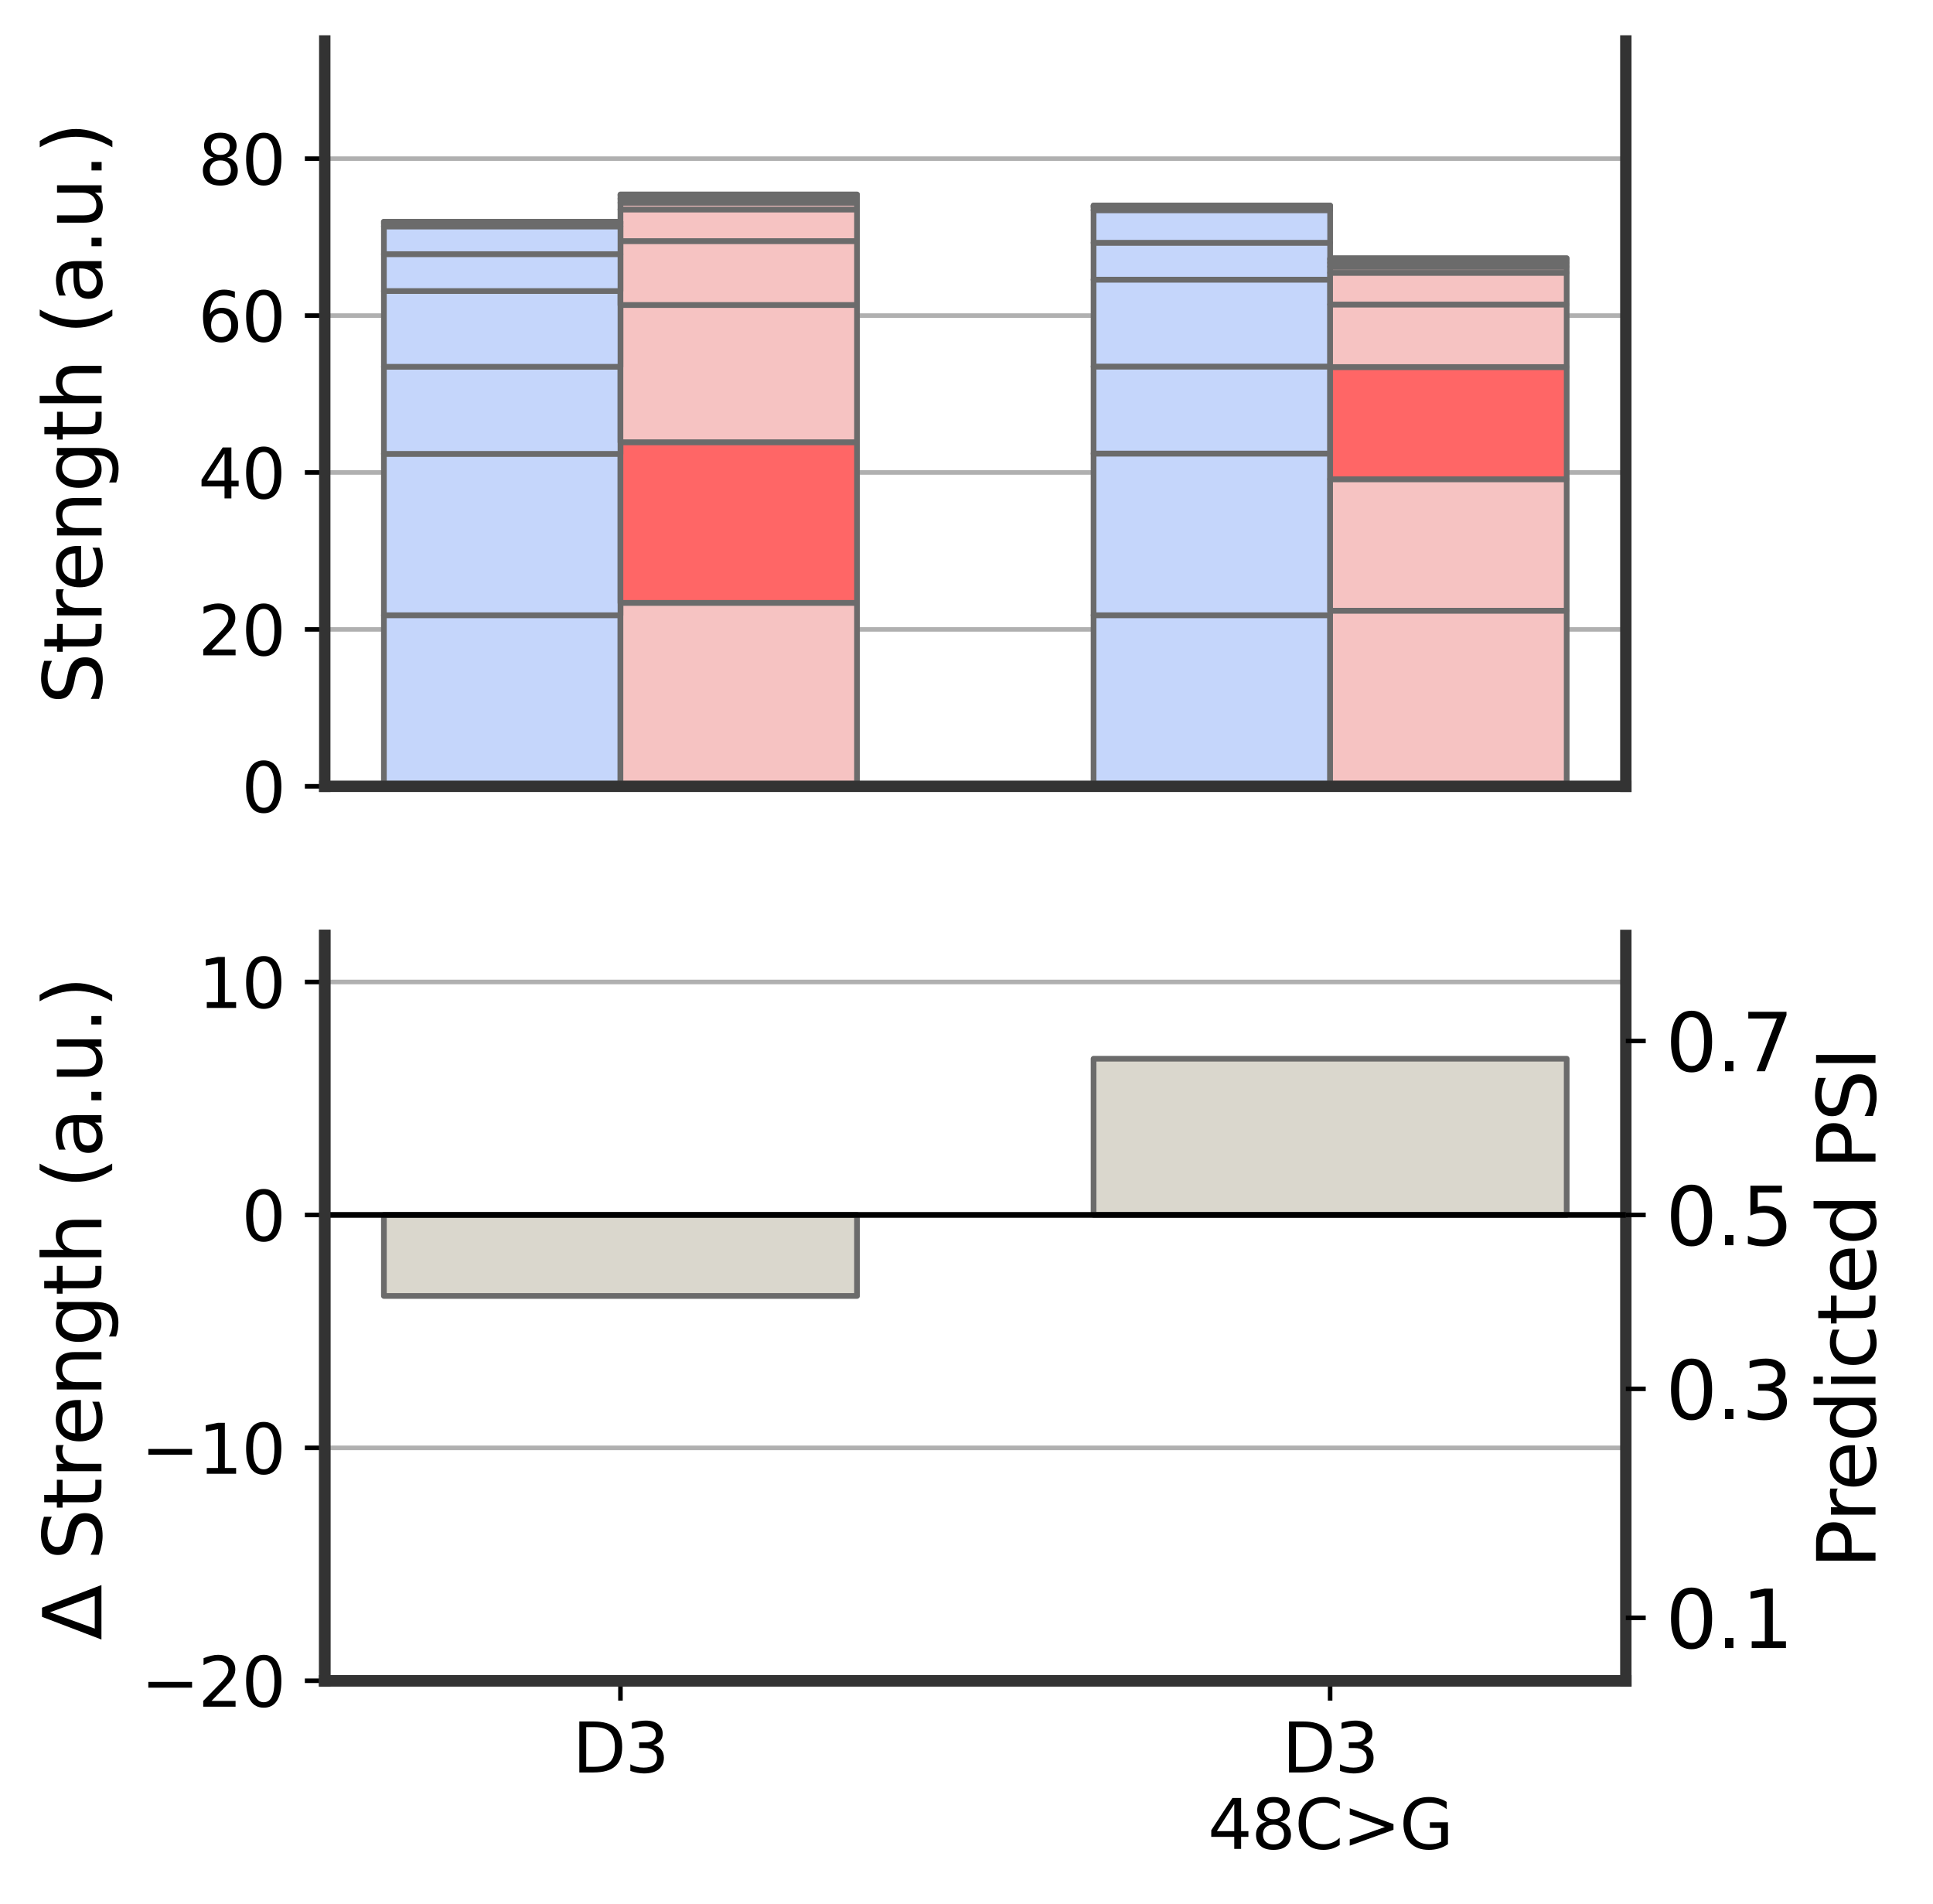 <?xml version="1.0" encoding="utf-8" standalone="no"?>
<!DOCTYPE svg PUBLIC "-//W3C//DTD SVG 1.1//EN"
  "http://www.w3.org/Graphics/SVG/1.1/DTD/svg11.dtd">
<svg xmlns:xlink="http://www.w3.org/1999/xlink" width="339.899pt" height="334.739pt" viewBox="0 0 339.899 334.739" xmlns="http://www.w3.org/2000/svg" version="1.1">
 <defs>
  <style type="text/css">*{stroke-linejoin: round; stroke-linecap: butt}</style>
 </defs>
 <g id="figure_1">
  <g id="patch_1">
   <path d="M 0 334.739 
L 339.899 334.739 
L 339.899 0 
L 0 0 
L 0 334.739 
z
" style="fill: none"/>
  </g>
  <g id="axes_1">
   <g id="patch_2">
    <path d="M 57.106 138.24 
L 285.886 138.24 
L 285.886 7.2 
L 57.106 7.2 
L 57.106 138.24 
z
" style="fill: none"/>
   </g>
   <g id="matplotlib.axis_1">
    <g id="xtick_1">
     <g id="line2d_1"/>
    </g>
    <g id="xtick_2">
     <g id="line2d_2"/>
    </g>
   </g>
   <g id="matplotlib.axis_2">
    <g id="ytick_1">
     <g id="line2d_3">
      <path d="M 57.106 138.24 
L 285.886 138.24 
" clip-path="url(#p86614fb2f1)" style="fill: none; stroke: #b0b0b0; stroke-width: 0.8; stroke-linecap: round"/>
     </g>
     <g id="line2d_4">
      <defs>
       <path id="mf3ea736fa1" d="M 0 0 
L -3.5 0 
" style="stroke: #000000; stroke-width: 0.8"/>
      </defs>
      <g>
       <use xlink:href="#mf3ea736fa1" x="57.106" y="138.24" style="stroke: #000000; stroke-width: 0.8"/>
      </g>
     </g>
     <g id="text_1">
      <!-- 0 -->
      <g transform="translate(42.471 142.799) scale(0.12 -0.12)">
       <defs>
        <path id="DejaVuSans-30" d="M 2034 4250 
Q 1547 4250 1301 3770 
Q 1056 3291 1056 2328 
Q 1056 1369 1301 889 
Q 1547 409 2034 409 
Q 2525 409 2770 889 
Q 3016 1369 3016 2328 
Q 3016 3291 2770 3770 
Q 2525 4250 2034 4250 
z
M 2034 4750 
Q 2819 4750 3233 4129 
Q 3647 3509 3647 2328 
Q 3647 1150 3233 529 
Q 2819 -91 2034 -91 
Q 1250 -91 836 529 
Q 422 1150 422 2328 
Q 422 3509 836 4129 
Q 1250 4750 2034 4750 
z
" transform="scale(0.016)"/>
       </defs>
       <use xlink:href="#DejaVuSans-30"/>
      </g>
     </g>
    </g>
    <g id="ytick_2">
     <g id="line2d_5">
      <path d="M 57.106 110.653 
L 285.886 110.653 
" clip-path="url(#p86614fb2f1)" style="fill: none; stroke: #b0b0b0; stroke-width: 0.8; stroke-linecap: round"/>
     </g>
     <g id="line2d_6">
      <g>
       <use xlink:href="#mf3ea736fa1" x="57.106" y="110.653" style="stroke: #000000; stroke-width: 0.8"/>
      </g>
     </g>
     <g id="text_2">
      <!-- 20 -->
      <g transform="translate(34.836 115.212) scale(0.12 -0.12)">
       <defs>
        <path id="DejaVuSans-32" d="M 1228 531 
L 3431 531 
L 3431 0 
L 469 0 
L 469 531 
Q 828 903 1448 1529 
Q 2069 2156 2228 2338 
Q 2531 2678 2651 2914 
Q 2772 3150 2772 3378 
Q 2772 3750 2511 3984 
Q 2250 4219 1831 4219 
Q 1534 4219 1204 4116 
Q 875 4013 500 3803 
L 500 4441 
Q 881 4594 1212 4672 
Q 1544 4750 1819 4750 
Q 2544 4750 2975 4387 
Q 3406 4025 3406 3419 
Q 3406 3131 3298 2873 
Q 3191 2616 2906 2266 
Q 2828 2175 2409 1742 
Q 1991 1309 1228 531 
z
" transform="scale(0.016)"/>
       </defs>
       <use xlink:href="#DejaVuSans-32"/>
       <use xlink:href="#DejaVuSans-30" x="63.623"/>
      </g>
     </g>
    </g>
    <g id="ytick_3">
     <g id="line2d_7">
      <path d="M 57.106 83.065 
L 285.886 83.065 
" clip-path="url(#p86614fb2f1)" style="fill: none; stroke: #b0b0b0; stroke-width: 0.8; stroke-linecap: round"/>
     </g>
     <g id="line2d_8">
      <g>
       <use xlink:href="#mf3ea736fa1" x="57.106" y="83.065" style="stroke: #000000; stroke-width: 0.8"/>
      </g>
     </g>
     <g id="text_3">
      <!-- 40 -->
      <g transform="translate(34.836 87.624) scale(0.12 -0.12)">
       <defs>
        <path id="DejaVuSans-34" d="M 2419 4116 
L 825 1625 
L 2419 1625 
L 2419 4116 
z
M 2253 4666 
L 3047 4666 
L 3047 1625 
L 3713 1625 
L 3713 1100 
L 3047 1100 
L 3047 0 
L 2419 0 
L 2419 1100 
L 313 1100 
L 313 1709 
L 2253 4666 
z
" transform="scale(0.016)"/>
       </defs>
       <use xlink:href="#DejaVuSans-34"/>
       <use xlink:href="#DejaVuSans-30" x="63.623"/>
      </g>
     </g>
    </g>
    <g id="ytick_4">
     <g id="line2d_9">
      <path d="M 57.106 55.478 
L 285.886 55.478 
" clip-path="url(#p86614fb2f1)" style="fill: none; stroke: #b0b0b0; stroke-width: 0.8; stroke-linecap: round"/>
     </g>
     <g id="line2d_10">
      <g>
       <use xlink:href="#mf3ea736fa1" x="57.106" y="55.478" style="stroke: #000000; stroke-width: 0.8"/>
      </g>
     </g>
     <g id="text_4">
      <!-- 60 -->
      <g transform="translate(34.836 60.037) scale(0.12 -0.12)">
       <defs>
        <path id="DejaVuSans-36" d="M 2113 2584 
Q 1688 2584 1439 2293 
Q 1191 2003 1191 1497 
Q 1191 994 1439 701 
Q 1688 409 2113 409 
Q 2538 409 2786 701 
Q 3034 994 3034 1497 
Q 3034 2003 2786 2293 
Q 2538 2584 2113 2584 
z
M 3366 4563 
L 3366 3988 
Q 3128 4100 2886 4159 
Q 2644 4219 2406 4219 
Q 1781 4219 1451 3797 
Q 1122 3375 1075 2522 
Q 1259 2794 1537 2939 
Q 1816 3084 2150 3084 
Q 2853 3084 3261 2657 
Q 3669 2231 3669 1497 
Q 3669 778 3244 343 
Q 2819 -91 2113 -91 
Q 1303 -91 875 529 
Q 447 1150 447 2328 
Q 447 3434 972 4092 
Q 1497 4750 2381 4750 
Q 2619 4750 2861 4703 
Q 3103 4656 3366 4563 
z
" transform="scale(0.016)"/>
       </defs>
       <use xlink:href="#DejaVuSans-36"/>
       <use xlink:href="#DejaVuSans-30" x="63.623"/>
      </g>
     </g>
    </g>
    <g id="ytick_5">
     <g id="line2d_11">
      <path d="M 57.106 27.891 
L 285.886 27.891 
" clip-path="url(#p86614fb2f1)" style="fill: none; stroke: #b0b0b0; stroke-width: 0.8; stroke-linecap: round"/>
     </g>
     <g id="line2d_12">
      <g>
       <use xlink:href="#mf3ea736fa1" x="57.106" y="27.891" style="stroke: #000000; stroke-width: 0.8"/>
      </g>
     </g>
     <g id="text_5">
      <!-- 80 -->
      <g transform="translate(34.836 32.45) scale(0.12 -0.12)">
       <defs>
        <path id="DejaVuSans-38" d="M 2034 2216 
Q 1584 2216 1326 1975 
Q 1069 1734 1069 1313 
Q 1069 891 1326 650 
Q 1584 409 2034 409 
Q 2484 409 2743 651 
Q 3003 894 3003 1313 
Q 3003 1734 2745 1975 
Q 2488 2216 2034 2216 
z
M 1403 2484 
Q 997 2584 770 2862 
Q 544 3141 544 3541 
Q 544 4100 942 4425 
Q 1341 4750 2034 4750 
Q 2731 4750 3128 4425 
Q 3525 4100 3525 3541 
Q 3525 3141 3298 2862 
Q 3072 2584 2669 2484 
Q 3125 2378 3379 2068 
Q 3634 1759 3634 1313 
Q 3634 634 3220 271 
Q 2806 -91 2034 -91 
Q 1263 -91 848 271 
Q 434 634 434 1313 
Q 434 1759 690 2068 
Q 947 2378 1403 2484 
z
M 1172 3481 
Q 1172 3119 1398 2916 
Q 1625 2713 2034 2713 
Q 2441 2713 2670 2916 
Q 2900 3119 2900 3481 
Q 2900 3844 2670 4047 
Q 2441 4250 2034 4250 
Q 1625 4250 1398 4047 
Q 1172 3844 1172 3481 
z
" transform="scale(0.016)"/>
       </defs>
       <use xlink:href="#DejaVuSans-38"/>
       <use xlink:href="#DejaVuSans-30" x="63.623"/>
      </g>
     </g>
    </g>
    <g id="text_6">
     <!-- Strength (a.u.) -->
     <g transform="translate(17.868 123.858) rotate(-90) scale(0.14 -0.14)">
      <defs>
       <path id="DejaVuSans-53" d="M 3425 4513 
L 3425 3897 
Q 3066 4069 2747 4153 
Q 2428 4238 2131 4238 
Q 1616 4238 1336 4038 
Q 1056 3838 1056 3469 
Q 1056 3159 1242 3001 
Q 1428 2844 1947 2747 
L 2328 2669 
Q 3034 2534 3370 2195 
Q 3706 1856 3706 1288 
Q 3706 609 3251 259 
Q 2797 -91 1919 -91 
Q 1588 -91 1214 -16 
Q 841 59 441 206 
L 441 856 
Q 825 641 1194 531 
Q 1563 422 1919 422 
Q 2459 422 2753 634 
Q 3047 847 3047 1241 
Q 3047 1584 2836 1778 
Q 2625 1972 2144 2069 
L 1759 2144 
Q 1053 2284 737 2584 
Q 422 2884 422 3419 
Q 422 4038 858 4394 
Q 1294 4750 2059 4750 
Q 2388 4750 2728 4690 
Q 3069 4631 3425 4513 
z
" transform="scale(0.016)"/>
       <path id="DejaVuSans-74" d="M 1172 4494 
L 1172 3500 
L 2356 3500 
L 2356 3053 
L 1172 3053 
L 1172 1153 
Q 1172 725 1289 603 
Q 1406 481 1766 481 
L 2356 481 
L 2356 0 
L 1766 0 
Q 1100 0 847 248 
Q 594 497 594 1153 
L 594 3053 
L 172 3053 
L 172 3500 
L 594 3500 
L 594 4494 
L 1172 4494 
z
" transform="scale(0.016)"/>
       <path id="DejaVuSans-72" d="M 2631 2963 
Q 2534 3019 2420 3045 
Q 2306 3072 2169 3072 
Q 1681 3072 1420 2755 
Q 1159 2438 1159 1844 
L 1159 0 
L 581 0 
L 581 3500 
L 1159 3500 
L 1159 2956 
Q 1341 3275 1631 3429 
Q 1922 3584 2338 3584 
Q 2397 3584 2469 3576 
Q 2541 3569 2628 3553 
L 2631 2963 
z
" transform="scale(0.016)"/>
       <path id="DejaVuSans-65" d="M 3597 1894 
L 3597 1613 
L 953 1613 
Q 991 1019 1311 708 
Q 1631 397 2203 397 
Q 2534 397 2845 478 
Q 3156 559 3463 722 
L 3463 178 
Q 3153 47 2828 -22 
Q 2503 -91 2169 -91 
Q 1331 -91 842 396 
Q 353 884 353 1716 
Q 353 2575 817 3079 
Q 1281 3584 2069 3584 
Q 2775 3584 3186 3129 
Q 3597 2675 3597 1894 
z
M 3022 2063 
Q 3016 2534 2758 2815 
Q 2500 3097 2075 3097 
Q 1594 3097 1305 2825 
Q 1016 2553 972 2059 
L 3022 2063 
z
" transform="scale(0.016)"/>
       <path id="DejaVuSans-6e" d="M 3513 2113 
L 3513 0 
L 2938 0 
L 2938 2094 
Q 2938 2591 2744 2837 
Q 2550 3084 2163 3084 
Q 1697 3084 1428 2787 
Q 1159 2491 1159 1978 
L 1159 0 
L 581 0 
L 581 3500 
L 1159 3500 
L 1159 2956 
Q 1366 3272 1645 3428 
Q 1925 3584 2291 3584 
Q 2894 3584 3203 3211 
Q 3513 2838 3513 2113 
z
" transform="scale(0.016)"/>
       <path id="DejaVuSans-67" d="M 2906 1791 
Q 2906 2416 2648 2759 
Q 2391 3103 1925 3103 
Q 1463 3103 1205 2759 
Q 947 2416 947 1791 
Q 947 1169 1205 825 
Q 1463 481 1925 481 
Q 2391 481 2648 825 
Q 2906 1169 2906 1791 
z
M 3481 434 
Q 3481 -459 3084 -895 
Q 2688 -1331 1869 -1331 
Q 1566 -1331 1297 -1286 
Q 1028 -1241 775 -1147 
L 775 -588 
Q 1028 -725 1275 -790 
Q 1522 -856 1778 -856 
Q 2344 -856 2625 -561 
Q 2906 -266 2906 331 
L 2906 616 
Q 2728 306 2450 153 
Q 2172 0 1784 0 
Q 1141 0 747 490 
Q 353 981 353 1791 
Q 353 2603 747 3093 
Q 1141 3584 1784 3584 
Q 2172 3584 2450 3431 
Q 2728 3278 2906 2969 
L 2906 3500 
L 3481 3500 
L 3481 434 
z
" transform="scale(0.016)"/>
       <path id="DejaVuSans-68" d="M 3513 2113 
L 3513 0 
L 2938 0 
L 2938 2094 
Q 2938 2591 2744 2837 
Q 2550 3084 2163 3084 
Q 1697 3084 1428 2787 
Q 1159 2491 1159 1978 
L 1159 0 
L 581 0 
L 581 4863 
L 1159 4863 
L 1159 2956 
Q 1366 3272 1645 3428 
Q 1925 3584 2291 3584 
Q 2894 3584 3203 3211 
Q 3513 2838 3513 2113 
z
" transform="scale(0.016)"/>
       <path id="DejaVuSans-20" transform="scale(0.016)"/>
       <path id="DejaVuSans-28" d="M 1984 4856 
Q 1566 4138 1362 3434 
Q 1159 2731 1159 2009 
Q 1159 1288 1364 580 
Q 1569 -128 1984 -844 
L 1484 -844 
Q 1016 -109 783 600 
Q 550 1309 550 2009 
Q 550 2706 781 3412 
Q 1013 4119 1484 4856 
L 1984 4856 
z
" transform="scale(0.016)"/>
       <path id="DejaVuSans-61" d="M 2194 1759 
Q 1497 1759 1228 1600 
Q 959 1441 959 1056 
Q 959 750 1161 570 
Q 1363 391 1709 391 
Q 2188 391 2477 730 
Q 2766 1069 2766 1631 
L 2766 1759 
L 2194 1759 
z
M 3341 1997 
L 3341 0 
L 2766 0 
L 2766 531 
Q 2569 213 2275 61 
Q 1981 -91 1556 -91 
Q 1019 -91 701 211 
Q 384 513 384 1019 
Q 384 1609 779 1909 
Q 1175 2209 1959 2209 
L 2766 2209 
L 2766 2266 
Q 2766 2663 2505 2880 
Q 2244 3097 1772 3097 
Q 1472 3097 1187 3025 
Q 903 2953 641 2809 
L 641 3341 
Q 956 3463 1253 3523 
Q 1550 3584 1831 3584 
Q 2591 3584 2966 3190 
Q 3341 2797 3341 1997 
z
" transform="scale(0.016)"/>
       <path id="DejaVuSans-2e" d="M 684 794 
L 1344 794 
L 1344 0 
L 684 0 
L 684 794 
z
" transform="scale(0.016)"/>
       <path id="DejaVuSans-75" d="M 544 1381 
L 544 3500 
L 1119 3500 
L 1119 1403 
Q 1119 906 1312 657 
Q 1506 409 1894 409 
Q 2359 409 2629 706 
Q 2900 1003 2900 1516 
L 2900 3500 
L 3475 3500 
L 3475 0 
L 2900 0 
L 2900 538 
Q 2691 219 2414 64 
Q 2138 -91 1772 -91 
Q 1169 -91 856 284 
Q 544 659 544 1381 
z
M 1991 3584 
L 1991 3584 
z
" transform="scale(0.016)"/>
       <path id="DejaVuSans-29" d="M 513 4856 
L 1013 4856 
Q 1481 4119 1714 3412 
Q 1947 2706 1947 2009 
Q 1947 1309 1714 600 
Q 1481 -109 1013 -844 
L 513 -844 
Q 928 -128 1133 580 
Q 1338 1288 1338 2009 
Q 1338 2731 1133 3434 
Q 928 4138 513 4856 
z
" transform="scale(0.016)"/>
      </defs>
      <use xlink:href="#DejaVuSans-53"/>
      <use xlink:href="#DejaVuSans-74" x="63.477"/>
      <use xlink:href="#DejaVuSans-72" x="102.686"/>
      <use xlink:href="#DejaVuSans-65" x="141.549"/>
      <use xlink:href="#DejaVuSans-6e" x="203.072"/>
      <use xlink:href="#DejaVuSans-67" x="266.451"/>
      <use xlink:href="#DejaVuSans-74" x="329.928"/>
      <use xlink:href="#DejaVuSans-68" x="369.137"/>
      <use xlink:href="#DejaVuSans-20" x="432.516"/>
      <use xlink:href="#DejaVuSans-28" x="464.303"/>
      <use xlink:href="#DejaVuSans-61" x="503.316"/>
      <use xlink:href="#DejaVuSans-2e" x="564.596"/>
      <use xlink:href="#DejaVuSans-75" x="596.383"/>
      <use xlink:href="#DejaVuSans-2e" x="659.762"/>
      <use xlink:href="#DejaVuSans-29" x="691.549"/>
     </g>
    </g>
   </g>
   <g id="patch_3">
    <path d="M 67.505 138.24 
L 109.101 138.24 
L 109.101 108.159 
L 67.505 108.159 
z
" clip-path="url(#p86614fb2f1)" style="fill: #c5d6fb; stroke: #6b6b6b; stroke-linejoin: miter"/>
   </g>
   <g id="patch_4">
    <path d="M 109.101 138.24 
L 150.697 138.24 
L 150.697 105.986 
L 109.101 105.986 
z
" clip-path="url(#p86614fb2f1)" style="fill: #f6c3c2; stroke: #6b6b6b; stroke-linejoin: miter"/>
   </g>
   <g id="patch_5">
    <path d="M 67.505 108.159 
L 109.101 108.159 
L 109.101 79.792 
L 67.505 79.792 
z
" clip-path="url(#p86614fb2f1)" style="fill: #c5d6fb; stroke: #6b6b6b; stroke-linejoin: miter"/>
   </g>
   <g id="patch_6">
    <path d="M 109.101 105.986 
L 150.697 105.986 
L 150.697 77.742 
L 109.101 77.742 
z
" clip-path="url(#p86614fb2f1)" style="fill: #ff6666; stroke: #6b6b6b; stroke-linejoin: miter"/>
   </g>
   <g id="patch_7">
    <path d="M 67.505 79.792 
L 109.101 79.792 
L 109.101 64.484 
L 67.505 64.484 
z
" clip-path="url(#p86614fb2f1)" style="fill: #c5d6fb; stroke: #6b6b6b; stroke-linejoin: miter"/>
   </g>
   <g id="patch_8">
    <path d="M 109.101 77.742 
L 150.697 77.742 
L 150.697 53.617 
L 109.101 53.617 
z
" clip-path="url(#p86614fb2f1)" style="fill: #f6c3c2; stroke: #6b6b6b; stroke-linejoin: miter"/>
   </g>
   <g id="patch_9">
    <path d="M 67.505 64.484 
L 109.101 64.484 
L 109.101 51.168 
L 67.505 51.168 
z
" clip-path="url(#p86614fb2f1)" style="fill: #c5d6fb; stroke: #6b6b6b; stroke-linejoin: miter"/>
   </g>
   <g id="patch_10">
    <path d="M 109.101 53.617 
L 150.697 53.617 
L 150.697 42.38 
L 109.101 42.38 
z
" clip-path="url(#p86614fb2f1)" style="fill: #f6c3c2; stroke: #6b6b6b; stroke-linejoin: miter"/>
   </g>
   <g id="patch_11">
    <path d="M 67.505 51.168 
L 109.101 51.168 
L 109.101 44.678 
L 67.505 44.678 
z
" clip-path="url(#p86614fb2f1)" style="fill: #c5d6fb; stroke: #6b6b6b; stroke-linejoin: miter"/>
   </g>
   <g id="patch_12">
    <path d="M 109.101 42.38 
L 150.697 42.38 
L 150.697 36.816 
L 109.101 36.816 
z
" clip-path="url(#p86614fb2f1)" style="fill: #f6c3c2; stroke: #6b6b6b; stroke-linejoin: miter"/>
   </g>
   <g id="patch_13">
    <path d="M 67.505 44.678 
L 109.101 44.678 
L 109.101 39.796 
L 67.505 39.796 
z
" clip-path="url(#p86614fb2f1)" style="fill: #c5d6fb; stroke: #6b6b6b; stroke-linejoin: miter"/>
   </g>
   <g id="patch_14">
    <path d="M 109.101 36.816 
L 150.697 36.816 
L 150.697 35.646 
L 109.101 35.646 
z
" clip-path="url(#p86614fb2f1)" style="fill: #f6c3c2; stroke: #6b6b6b; stroke-linejoin: miter"/>
   </g>
   <g id="patch_15">
    <path d="M 67.505 39.796 
L 109.101 39.796 
L 109.101 39.235 
L 67.505 39.235 
z
" clip-path="url(#p86614fb2f1)" style="fill: #c5d6fb; stroke: #6b6b6b; stroke-linejoin: miter"/>
   </g>
   <g id="patch_16">
    <path d="M 109.101 35.646 
L 150.697 35.646 
L 150.697 34.939 
L 109.101 34.939 
z
" clip-path="url(#p86614fb2f1)" style="fill: #f6c3c2; stroke: #6b6b6b; stroke-linejoin: miter"/>
   </g>
   <g id="patch_17">
    <path d="M 67.505 39.235 
L 109.101 39.235 
L 109.101 38.982 
L 67.505 38.982 
z
" clip-path="url(#p86614fb2f1)" style="fill: #c5d6fb; stroke: #6b6b6b; stroke-linejoin: miter"/>
   </g>
   <g id="patch_18">
    <path d="M 109.101 34.939 
L 150.697 34.939 
L 150.697 34.262 
L 109.101 34.262 
z
" clip-path="url(#p86614fb2f1)" style="fill: #f6c3c2; stroke: #6b6b6b; stroke-linejoin: miter"/>
   </g>
   <g id="patch_19">
    <path d="M 67.505 38.982 
L 109.101 38.982 
L 109.101 38.982 
L 67.505 38.982 
z
" clip-path="url(#p86614fb2f1)" style="fill: #c5d6fb; stroke: #6b6b6b; stroke-linejoin: miter"/>
   </g>
   <g id="patch_20">
    <path d="M 109.101 34.262 
L 150.697 34.262 
L 150.697 34.182 
L 109.101 34.182 
z
" clip-path="url(#p86614fb2f1)" style="fill: #f6c3c2; stroke: #6b6b6b; stroke-linejoin: miter"/>
   </g>
   <g id="patch_21">
    <path d="M 192.294 138.24 
L 233.89 138.24 
L 233.89 108.159 
L 192.294 108.159 
z
" clip-path="url(#p86614fb2f1)" style="fill: #c5d6fb; stroke: #6b6b6b; stroke-linejoin: miter"/>
   </g>
   <g id="patch_22">
    <path d="M 233.89 138.24 
L 275.487 138.24 
L 275.487 107.365 
L 233.89 107.365 
z
" clip-path="url(#p86614fb2f1)" style="fill: #f6c3c2; stroke: #6b6b6b; stroke-linejoin: miter"/>
   </g>
   <g id="patch_23">
    <path d="M 192.294 108.159 
L 233.89 108.159 
L 233.89 79.741 
L 192.294 79.741 
z
" clip-path="url(#p86614fb2f1)" style="fill: #c5d6fb; stroke: #6b6b6b; stroke-linejoin: miter"/>
   </g>
   <g id="patch_24">
    <path d="M 233.89 107.365 
L 275.487 107.365 
L 275.487 84.249 
L 233.89 84.249 
z
" clip-path="url(#p86614fb2f1)" style="fill: #f6c3c2; stroke: #6b6b6b; stroke-linejoin: miter"/>
   </g>
   <g id="patch_25">
    <path d="M 192.294 79.741 
L 233.89 79.741 
L 233.89 64.436 
L 192.294 64.436 
z
" clip-path="url(#p86614fb2f1)" style="fill: #c5d6fb; stroke: #6b6b6b; stroke-linejoin: miter"/>
   </g>
   <g id="patch_26">
    <path d="M 233.89 84.249 
L 275.487 84.249 
L 275.487 64.53 
L 233.89 64.53 
z
" clip-path="url(#p86614fb2f1)" style="fill: #ff6666; stroke: #6b6b6b; stroke-linejoin: miter"/>
   </g>
   <g id="patch_27">
    <path d="M 192.294 64.436 
L 233.89 64.436 
L 233.89 49.162 
L 192.294 49.162 
z
" clip-path="url(#p86614fb2f1)" style="fill: #c5d6fb; stroke: #6b6b6b; stroke-linejoin: miter"/>
   </g>
   <g id="patch_28">
    <path d="M 233.89 64.53 
L 275.487 64.53 
L 275.487 53.532 
L 233.89 53.532 
z
" clip-path="url(#p86614fb2f1)" style="fill: #f6c3c2; stroke: #6b6b6b; stroke-linejoin: miter"/>
   </g>
   <g id="patch_29">
    <path d="M 192.294 49.162 
L 233.89 49.162 
L 233.89 42.674 
L 192.294 42.674 
z
" clip-path="url(#p86614fb2f1)" style="fill: #c5d6fb; stroke: #6b6b6b; stroke-linejoin: miter"/>
   </g>
   <g id="patch_30">
    <path d="M 233.89 53.532 
L 275.487 53.532 
L 275.487 47.957 
L 233.89 47.957 
z
" clip-path="url(#p86614fb2f1)" style="fill: #f6c3c2; stroke: #6b6b6b; stroke-linejoin: miter"/>
   </g>
   <g id="patch_31">
    <path d="M 192.294 42.674 
L 233.89 42.674 
L 233.89 36.948 
L 192.294 36.948 
z
" clip-path="url(#p86614fb2f1)" style="fill: #c5d6fb; stroke: #6b6b6b; stroke-linejoin: miter"/>
   </g>
   <g id="patch_32">
    <path d="M 233.89 47.957 
L 275.487 47.957 
L 275.487 46.894 
L 233.89 46.894 
z
" clip-path="url(#p86614fb2f1)" style="fill: #f6c3c2; stroke: #6b6b6b; stroke-linejoin: miter"/>
   </g>
   <g id="patch_33">
    <path d="M 192.294 36.948 
L 233.89 36.948 
L 233.89 36.386 
L 192.294 36.386 
z
" clip-path="url(#p86614fb2f1)" style="fill: #c5d6fb; stroke: #6b6b6b; stroke-linejoin: miter"/>
   </g>
   <g id="patch_34">
    <path d="M 233.89 46.894 
L 275.487 46.894 
L 275.487 46.188 
L 233.89 46.188 
z
" clip-path="url(#p86614fb2f1)" style="fill: #f6c3c2; stroke: #6b6b6b; stroke-linejoin: miter"/>
   </g>
   <g id="patch_35">
    <path d="M 192.294 36.386 
L 233.89 36.386 
L 233.89 36.133 
L 192.294 36.133 
z
" clip-path="url(#p86614fb2f1)" style="fill: #c5d6fb; stroke: #6b6b6b; stroke-linejoin: miter"/>
   </g>
   <g id="patch_36">
    <path d="M 233.89 46.188 
L 275.487 46.188 
L 275.487 45.551 
L 233.89 45.551 
z
" clip-path="url(#p86614fb2f1)" style="fill: #f6c3c2; stroke: #6b6b6b; stroke-linejoin: miter"/>
   </g>
   <g id="patch_37">
    <path d="M 192.294 36.133 
L 233.89 36.133 
L 233.89 36.133 
L 192.294 36.133 
z
" clip-path="url(#p86614fb2f1)" style="fill: #c5d6fb; stroke: #6b6b6b; stroke-linejoin: miter"/>
   </g>
   <g id="patch_38">
    <path d="M 233.89 45.551 
L 275.487 45.551 
L 275.487 45.383 
L 233.89 45.383 
z
" clip-path="url(#p86614fb2f1)" style="fill: #f6c3c2; stroke: #6b6b6b; stroke-linejoin: miter"/>
   </g>
   <g id="patch_39">
    <path d="M 57.106 138.24 
L 57.106 7.2 
" style="fill: none; stroke: #333333; stroke-width: 2; stroke-linejoin: miter; stroke-linecap: square"/>
   </g>
   <g id="patch_40">
    <path d="M 285.886 138.24 
L 285.886 7.2 
" style="fill: none; stroke: #333333; stroke-width: 2; stroke-linejoin: miter; stroke-linecap: square"/>
   </g>
   <g id="patch_41">
    <path d="M 57.106 138.24 
L 285.886 138.24 
" style="fill: none; stroke: #333333; stroke-width: 2; stroke-linejoin: miter; stroke-linecap: square"/>
   </g>
  </g>
  <g id="axes_2">
   <g id="patch_42">
    <path d="M 57.106 295.488 
L 285.886 295.488 
L 285.886 164.448 
L 57.106 164.448 
L 57.106 295.488 
z
" style="fill: none"/>
   </g>
   <g id="matplotlib.axis_3">
    <g id="xtick_3">
     <g id="line2d_13">
      <defs>
       <path id="mec21117934" d="M 0 0 
L 0 3.5 
" style="stroke: #000000; stroke-width: 0.8"/>
      </defs>
      <g>
       <use xlink:href="#mec21117934" x="109.101" y="295.488" style="stroke: #000000; stroke-width: 0.8"/>
      </g>
     </g>
     <g id="text_7">
      <!-- D3 -->
      <g transform="translate(100.664 311.606) scale(0.12 -0.12)">
       <defs>
        <path id="DejaVuSans-44" d="M 1259 4147 
L 1259 519 
L 2022 519 
Q 2988 519 3436 956 
Q 3884 1394 3884 2338 
Q 3884 3275 3436 3711 
Q 2988 4147 2022 4147 
L 1259 4147 
z
M 628 4666 
L 1925 4666 
Q 3281 4666 3915 4102 
Q 4550 3538 4550 2338 
Q 4550 1131 3912 565 
Q 3275 0 1925 0 
L 628 0 
L 628 4666 
z
" transform="scale(0.016)"/>
        <path id="DejaVuSans-33" d="M 2597 2516 
Q 3050 2419 3304 2112 
Q 3559 1806 3559 1356 
Q 3559 666 3084 287 
Q 2609 -91 1734 -91 
Q 1441 -91 1130 -33 
Q 819 25 488 141 
L 488 750 
Q 750 597 1062 519 
Q 1375 441 1716 441 
Q 2309 441 2620 675 
Q 2931 909 2931 1356 
Q 2931 1769 2642 2001 
Q 2353 2234 1838 2234 
L 1294 2234 
L 1294 2753 
L 1863 2753 
Q 2328 2753 2575 2939 
Q 2822 3125 2822 3475 
Q 2822 3834 2567 4026 
Q 2313 4219 1838 4219 
Q 1578 4219 1281 4162 
Q 984 4106 628 3988 
L 628 4550 
Q 988 4650 1302 4700 
Q 1616 4750 1894 4750 
Q 2613 4750 3031 4423 
Q 3450 4097 3450 3541 
Q 3450 3153 3228 2886 
Q 3006 2619 2597 2516 
z
" transform="scale(0.016)"/>
       </defs>
       <use xlink:href="#DejaVuSans-44"/>
       <use xlink:href="#DejaVuSans-33" x="77.002"/>
      </g>
      <!--  -->
      <g transform="translate(109.101 325.043) scale(0.12 -0.12)"/>
     </g>
    </g>
    <g id="xtick_4">
     <g id="line2d_14">
      <g>
       <use xlink:href="#mec21117934" x="233.89" y="295.488" style="stroke: #000000; stroke-width: 0.8"/>
      </g>
     </g>
     <g id="text_8">
      <!-- D3 -->
      <g transform="translate(225.453 311.606) scale(0.12 -0.12)">
       <use xlink:href="#DejaVuSans-44"/>
       <use xlink:href="#DejaVuSans-33" x="77.002"/>
      </g>
      <!-- 48C&gt;G -->
      <g transform="translate(212.389 325.043) scale(0.12 -0.12)">
       <defs>
        <path id="DejaVuSans-43" d="M 4122 4306 
L 4122 3641 
Q 3803 3938 3442 4084 
Q 3081 4231 2675 4231 
Q 1875 4231 1450 3742 
Q 1025 3253 1025 2328 
Q 1025 1406 1450 917 
Q 1875 428 2675 428 
Q 3081 428 3442 575 
Q 3803 722 4122 1019 
L 4122 359 
Q 3791 134 3420 21 
Q 3050 -91 2638 -91 
Q 1578 -91 968 557 
Q 359 1206 359 2328 
Q 359 3453 968 4101 
Q 1578 4750 2638 4750 
Q 3056 4750 3426 4639 
Q 3797 4528 4122 4306 
z
" transform="scale(0.016)"/>
        <path id="DejaVuSans-3e" d="M 678 3150 
L 678 3719 
L 4684 2266 
L 4684 1747 
L 678 294 
L 678 863 
L 3897 2003 
L 678 3150 
z
" transform="scale(0.016)"/>
        <path id="DejaVuSans-47" d="M 3809 666 
L 3809 1919 
L 2778 1919 
L 2778 2438 
L 4434 2438 
L 4434 434 
Q 4069 175 3628 42 
Q 3188 -91 2688 -91 
Q 1594 -91 976 548 
Q 359 1188 359 2328 
Q 359 3472 976 4111 
Q 1594 4750 2688 4750 
Q 3144 4750 3555 4637 
Q 3966 4525 4313 4306 
L 4313 3634 
Q 3963 3931 3569 4081 
Q 3175 4231 2741 4231 
Q 1884 4231 1454 3753 
Q 1025 3275 1025 2328 
Q 1025 1384 1454 906 
Q 1884 428 2741 428 
Q 3075 428 3337 486 
Q 3600 544 3809 666 
z
" transform="scale(0.016)"/>
       </defs>
       <use xlink:href="#DejaVuSans-34"/>
       <use xlink:href="#DejaVuSans-38" x="63.623"/>
       <use xlink:href="#DejaVuSans-43" x="127.246"/>
       <use xlink:href="#DejaVuSans-3e" x="197.07"/>
       <use xlink:href="#DejaVuSans-47" x="280.859"/>
      </g>
     </g>
    </g>
   </g>
   <g id="matplotlib.axis_4">
    <g id="ytick_6">
     <g id="line2d_15">
      <path d="M 57.106 295.488 
L 285.886 295.488 
" clip-path="url(#pf6c99f4dbe)" style="fill: none; stroke: #b0b0b0; stroke-width: 0.8; stroke-linecap: round"/>
     </g>
     <g id="line2d_16">
      <g>
       <use xlink:href="#mf3ea736fa1" x="57.106" y="295.488" style="stroke: #000000; stroke-width: 0.8"/>
      </g>
     </g>
     <g id="text_9">
      <!-- −20 -->
      <g transform="translate(24.78 300.047) scale(0.12 -0.12)">
       <defs>
        <path id="DejaVuSans-2212" d="M 678 2272 
L 4684 2272 
L 4684 1741 
L 678 1741 
L 678 2272 
z
" transform="scale(0.016)"/>
       </defs>
       <use xlink:href="#DejaVuSans-2212"/>
       <use xlink:href="#DejaVuSans-32" x="83.789"/>
       <use xlink:href="#DejaVuSans-30" x="147.412"/>
      </g>
     </g>
    </g>
    <g id="ytick_7">
     <g id="line2d_17">
      <path d="M 57.106 254.538 
L 285.886 254.538 
" clip-path="url(#pf6c99f4dbe)" style="fill: none; stroke: #b0b0b0; stroke-width: 0.8; stroke-linecap: round"/>
     </g>
     <g id="line2d_18">
      <g>
       <use xlink:href="#mf3ea736fa1" x="57.106" y="254.538" style="stroke: #000000; stroke-width: 0.8"/>
      </g>
     </g>
     <g id="text_10">
      <!-- −10 -->
      <g transform="translate(24.78 259.097) scale(0.12 -0.12)">
       <defs>
        <path id="DejaVuSans-31" d="M 794 531 
L 1825 531 
L 1825 4091 
L 703 3866 
L 703 4441 
L 1819 4666 
L 2450 4666 
L 2450 531 
L 3481 531 
L 3481 0 
L 794 0 
L 794 531 
z
" transform="scale(0.016)"/>
       </defs>
       <use xlink:href="#DejaVuSans-2212"/>
       <use xlink:href="#DejaVuSans-31" x="83.789"/>
       <use xlink:href="#DejaVuSans-30" x="147.412"/>
      </g>
     </g>
    </g>
    <g id="ytick_8">
     <g id="line2d_19">
      <path d="M 57.106 213.588 
L 285.886 213.588 
" clip-path="url(#pf6c99f4dbe)" style="fill: none; stroke: #b0b0b0; stroke-width: 0.8; stroke-linecap: round"/>
     </g>
     <g id="line2d_20">
      <g>
       <use xlink:href="#mf3ea736fa1" x="57.106" y="213.588" style="stroke: #000000; stroke-width: 0.8"/>
      </g>
     </g>
     <g id="text_11">
      <!-- 0 -->
      <g transform="translate(42.471 218.147) scale(0.12 -0.12)">
       <use xlink:href="#DejaVuSans-30"/>
      </g>
     </g>
    </g>
    <g id="ytick_9">
     <g id="line2d_21">
      <path d="M 57.106 172.638 
L 285.886 172.638 
" clip-path="url(#pf6c99f4dbe)" style="fill: none; stroke: #b0b0b0; stroke-width: 0.8; stroke-linecap: round"/>
     </g>
     <g id="line2d_22">
      <g>
       <use xlink:href="#mf3ea736fa1" x="57.106" y="172.638" style="stroke: #000000; stroke-width: 0.8"/>
      </g>
     </g>
     <g id="text_12">
      <!-- 10 -->
      <g transform="translate(34.836 177.197) scale(0.12 -0.12)">
       <use xlink:href="#DejaVuSans-31"/>
       <use xlink:href="#DejaVuSans-30" x="63.623"/>
      </g>
     </g>
    </g>
    <g id="text_13">
     <!-- $\Delta$ Strength (a.u.) -->
     <g transform="translate(17.84 288.348) rotate(-90) scale(0.14 -0.14)">
      <defs>
       <path id="DejaVuSans-394" d="M 2188 4044 
L 906 525 
L 3472 525 
L 2188 4044 
z
M 50 0 
L 1831 4666 
L 2547 4666 
L 4325 0 
L 50 0 
z
" transform="scale(0.016)"/>
      </defs>
      <use xlink:href="#DejaVuSans-394" transform="translate(0 0.016)"/>
      <use xlink:href="#DejaVuSans-20" transform="translate(68.408 0.016)"/>
      <use xlink:href="#DejaVuSans-53" transform="translate(100.195 0.016)"/>
      <use xlink:href="#DejaVuSans-74" transform="translate(163.672 0.016)"/>
      <use xlink:href="#DejaVuSans-72" transform="translate(202.881 0.016)"/>
      <use xlink:href="#DejaVuSans-65" transform="translate(243.994 0.016)"/>
      <use xlink:href="#DejaVuSans-6e" transform="translate(305.518 0.016)"/>
      <use xlink:href="#DejaVuSans-67" transform="translate(368.896 0.016)"/>
      <use xlink:href="#DejaVuSans-74" transform="translate(432.373 0.016)"/>
      <use xlink:href="#DejaVuSans-68" transform="translate(471.582 0.016)"/>
      <use xlink:href="#DejaVuSans-20" transform="translate(534.961 0.016)"/>
      <use xlink:href="#DejaVuSans-28" transform="translate(566.748 0.016)"/>
      <use xlink:href="#DejaVuSans-61" transform="translate(605.762 0.016)"/>
      <use xlink:href="#DejaVuSans-2e" transform="translate(667.041 0.016)"/>
      <use xlink:href="#DejaVuSans-75" transform="translate(698.828 0.016)"/>
      <use xlink:href="#DejaVuSans-2e" transform="translate(762.207 0.016)"/>
      <use xlink:href="#DejaVuSans-29" transform="translate(793.994 0.016)"/>
     </g>
    </g>
   </g>
   <g id="patch_43">
    <path d="M 67.505 213.588 
L 150.697 213.588 
L 150.697 227.836 
L 67.505 227.836 
z
" clip-path="url(#pf6c99f4dbe)" style="fill: #dad7cd; stroke: #6b6b6b; stroke-linejoin: miter"/>
   </g>
   <g id="patch_44">
    <path d="M 192.294 213.588 
L 275.487 213.588 
L 275.487 186.13 
L 192.294 186.13 
z
" clip-path="url(#pf6c99f4dbe)" style="fill: #dad7cd; stroke: #6b6b6b; stroke-linejoin: miter"/>
   </g>
   <g id="patch_45">
    <path d="M 57.106 295.488 
L 57.106 164.448 
" style="fill: none; stroke: #333333; stroke-width: 2; stroke-linejoin: miter; stroke-linecap: square"/>
   </g>
   <g id="patch_46">
    <path d="M 285.886 295.488 
L 285.886 164.448 
" style="fill: none; stroke: #333333; stroke-width: 2; stroke-linejoin: miter; stroke-linecap: square"/>
   </g>
   <g id="patch_47">
    <path d="M 57.106 295.488 
L 285.886 295.488 
" style="fill: none; stroke: #333333; stroke-width: 2; stroke-linejoin: miter; stroke-linecap: square"/>
   </g>
   <g id="LineCollection_1">
    <path d="M 57.106 213.588 
L 285.886 213.588 
" clip-path="url(#pf6c99f4dbe)" style="fill: none; stroke: #000000"/>
   </g>
  </g>
  <g id="axes_3">
   <g id="matplotlib.axis_5">
    <g id="ytick_10">
     <g id="line2d_23">
      <defs>
       <path id="m4161f220d9" d="M 0 0 
L 3.5 0 
" style="stroke: #000000; stroke-width: 0.8"/>
      </defs>
      <g>
       <use xlink:href="#m4161f220d9" x="285.886" y="284.422" style="stroke: #000000; stroke-width: 0.8"/>
      </g>
     </g>
     <g id="text_14">
      <!-- 0.1 -->
      <g transform="translate(292.886 289.74) scale(0.14 -0.14)">
       <use xlink:href="#DejaVuSans-30"/>
       <use xlink:href="#DejaVuSans-2e" x="63.623"/>
       <use xlink:href="#DejaVuSans-31" x="95.41"/>
      </g>
     </g>
    </g>
    <g id="ytick_11">
     <g id="line2d_24">
      <g>
       <use xlink:href="#m4161f220d9" x="285.886" y="244.166" style="stroke: #000000; stroke-width: 0.8"/>
      </g>
     </g>
     <g id="text_15">
      <!-- 0.3 -->
      <g transform="translate(292.886 249.485) scale(0.14 -0.14)">
       <use xlink:href="#DejaVuSans-30"/>
       <use xlink:href="#DejaVuSans-2e" x="63.623"/>
       <use xlink:href="#DejaVuSans-33" x="95.41"/>
      </g>
     </g>
    </g>
    <g id="ytick_12">
     <g id="line2d_25">
      <g>
       <use xlink:href="#m4161f220d9" x="285.886" y="213.588" style="stroke: #000000; stroke-width: 0.8"/>
      </g>
     </g>
     <g id="text_16">
      <!-- 0.5 -->
      <g transform="translate(292.886 218.907) scale(0.14 -0.14)">
       <defs>
        <path id="DejaVuSans-35" d="M 691 4666 
L 3169 4666 
L 3169 4134 
L 1269 4134 
L 1269 2991 
Q 1406 3038 1543 3061 
Q 1681 3084 1819 3084 
Q 2600 3084 3056 2656 
Q 3513 2228 3513 1497 
Q 3513 744 3044 326 
Q 2575 -91 1722 -91 
Q 1428 -91 1123 -41 
Q 819 9 494 109 
L 494 744 
Q 775 591 1075 516 
Q 1375 441 1709 441 
Q 2250 441 2565 725 
Q 2881 1009 2881 1497 
Q 2881 1984 2565 2268 
Q 2250 2553 1709 2553 
Q 1456 2553 1204 2497 
Q 953 2441 691 2322 
L 691 4666 
z
" transform="scale(0.016)"/>
       </defs>
       <use xlink:href="#DejaVuSans-30"/>
       <use xlink:href="#DejaVuSans-2e" x="63.623"/>
       <use xlink:href="#DejaVuSans-35" x="95.41"/>
      </g>
     </g>
    </g>
    <g id="ytick_13">
     <g id="line2d_26">
      <g>
       <use xlink:href="#m4161f220d9" x="285.886" y="183.011" style="stroke: #000000; stroke-width: 0.8"/>
      </g>
     </g>
     <g id="text_17">
      <!-- 0.7 -->
      <g transform="translate(292.886 188.33) scale(0.14 -0.14)">
       <defs>
        <path id="DejaVuSans-37" d="M 525 4666 
L 3525 4666 
L 3525 4397 
L 1831 0 
L 1172 0 
L 2766 4134 
L 525 4134 
L 525 4666 
z
" transform="scale(0.016)"/>
       </defs>
       <use xlink:href="#DejaVuSans-30"/>
       <use xlink:href="#DejaVuSans-2e" x="63.623"/>
       <use xlink:href="#DejaVuSans-37" x="95.41"/>
      </g>
     </g>
    </g>
    <g id="text_18">
     <!-- Predicted PSI -->
     <g transform="translate(329.788 275.781) rotate(-90) scale(0.14 -0.14)">
      <defs>
       <path id="DejaVuSans-50" d="M 1259 4147 
L 1259 2394 
L 2053 2394 
Q 2494 2394 2734 2622 
Q 2975 2850 2975 3272 
Q 2975 3691 2734 3919 
Q 2494 4147 2053 4147 
L 1259 4147 
z
M 628 4666 
L 2053 4666 
Q 2838 4666 3239 4311 
Q 3641 3956 3641 3272 
Q 3641 2581 3239 2228 
Q 2838 1875 2053 1875 
L 1259 1875 
L 1259 0 
L 628 0 
L 628 4666 
z
" transform="scale(0.016)"/>
       <path id="DejaVuSans-64" d="M 2906 2969 
L 2906 4863 
L 3481 4863 
L 3481 0 
L 2906 0 
L 2906 525 
Q 2725 213 2448 61 
Q 2172 -91 1784 -91 
Q 1150 -91 751 415 
Q 353 922 353 1747 
Q 353 2572 751 3078 
Q 1150 3584 1784 3584 
Q 2172 3584 2448 3432 
Q 2725 3281 2906 2969 
z
M 947 1747 
Q 947 1113 1208 752 
Q 1469 391 1925 391 
Q 2381 391 2643 752 
Q 2906 1113 2906 1747 
Q 2906 2381 2643 2742 
Q 2381 3103 1925 3103 
Q 1469 3103 1208 2742 
Q 947 2381 947 1747 
z
" transform="scale(0.016)"/>
       <path id="DejaVuSans-69" d="M 603 3500 
L 1178 3500 
L 1178 0 
L 603 0 
L 603 3500 
z
M 603 4863 
L 1178 4863 
L 1178 4134 
L 603 4134 
L 603 4863 
z
" transform="scale(0.016)"/>
       <path id="DejaVuSans-63" d="M 3122 3366 
L 3122 2828 
Q 2878 2963 2633 3030 
Q 2388 3097 2138 3097 
Q 1578 3097 1268 2742 
Q 959 2388 959 1747 
Q 959 1106 1268 751 
Q 1578 397 2138 397 
Q 2388 397 2633 464 
Q 2878 531 3122 666 
L 3122 134 
Q 2881 22 2623 -34 
Q 2366 -91 2075 -91 
Q 1284 -91 818 406 
Q 353 903 353 1747 
Q 353 2603 823 3093 
Q 1294 3584 2113 3584 
Q 2378 3584 2631 3529 
Q 2884 3475 3122 3366 
z
" transform="scale(0.016)"/>
       <path id="DejaVuSans-49" d="M 628 4666 
L 1259 4666 
L 1259 0 
L 628 0 
L 628 4666 
z
" transform="scale(0.016)"/>
      </defs>
      <use xlink:href="#DejaVuSans-50"/>
      <use xlink:href="#DejaVuSans-72" x="58.553"/>
      <use xlink:href="#DejaVuSans-65" x="97.416"/>
      <use xlink:href="#DejaVuSans-64" x="158.939"/>
      <use xlink:href="#DejaVuSans-69" x="222.416"/>
      <use xlink:href="#DejaVuSans-63" x="250.199"/>
      <use xlink:href="#DejaVuSans-74" x="305.18"/>
      <use xlink:href="#DejaVuSans-65" x="344.389"/>
      <use xlink:href="#DejaVuSans-64" x="405.912"/>
      <use xlink:href="#DejaVuSans-20" x="469.389"/>
      <use xlink:href="#DejaVuSans-50" x="501.176"/>
      <use xlink:href="#DejaVuSans-53" x="561.479"/>
      <use xlink:href="#DejaVuSans-49" x="624.955"/>
     </g>
    </g>
   </g>
   <g id="patch_48">
    <path d="M 57.106 295.488 
L 57.106 164.448 
" style="fill: none; stroke: #333333; stroke-width: 2; stroke-linejoin: miter; stroke-linecap: square"/>
   </g>
   <g id="patch_49">
    <path d="M 57.106 295.488 
L 285.886 295.488 
" style="fill: none; stroke: #333333; stroke-width: 2; stroke-linejoin: miter; stroke-linecap: square"/>
   </g>
  </g>
 </g>
 <defs>
  <clipPath id="p86614fb2f1">
   <rect x="57.106" y="7.2" width="228.78" height="131.04"/>
  </clipPath>
  <clipPath id="pf6c99f4dbe">
   <rect x="57.106" y="164.448" width="228.78" height="131.04"/>
  </clipPath>
 </defs>
</svg>
